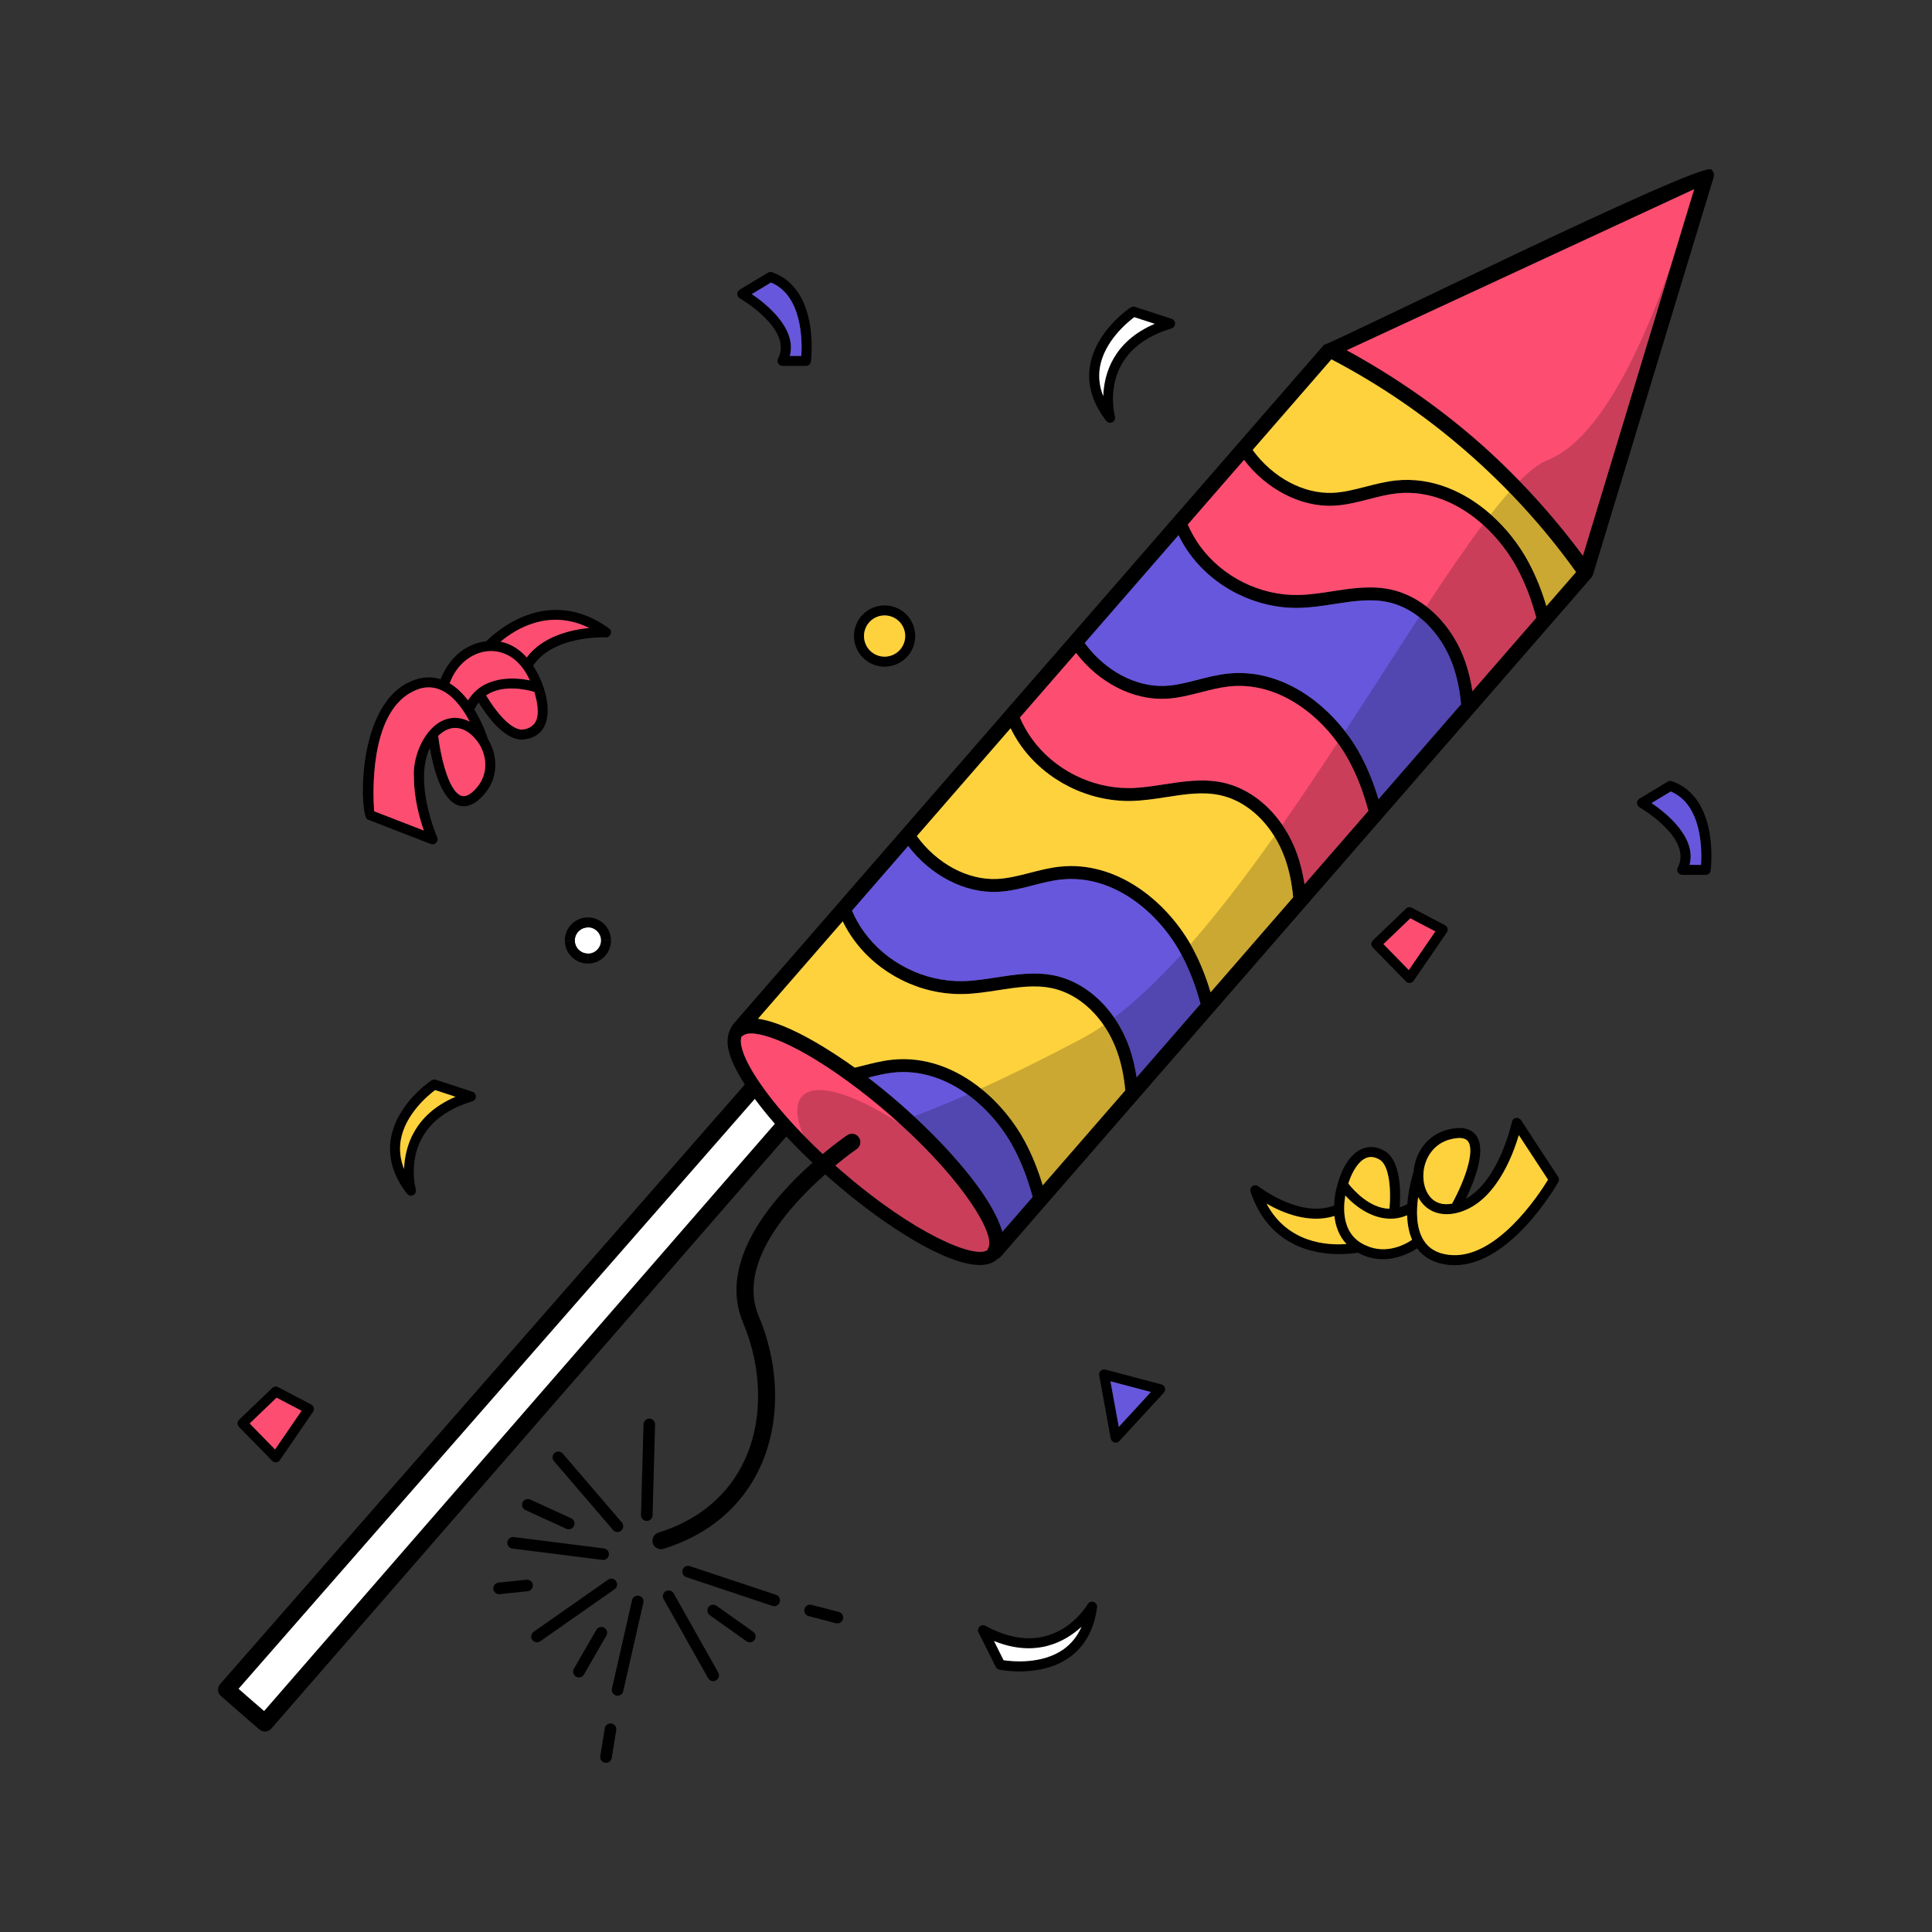 <?xml version="1.0" encoding="UTF-8"?>
<svg xmlns="http://www.w3.org/2000/svg" version="1.1" viewBox="0 0 500 500">
  <rect x="0" y="0" width="500" height="500" fill="#333333" stroke="none"/>
  <!-- Generator: Adobe Illustrator 28.7.3, SVG Export Plug-In . SVG Version: 1.2.0 Build 164)  -->
  <g>
    <g id="object">
      <g>
        <path d="M442.889,43.863c.59.51.82,1.31.59,2.05l-31.22,102.81c-.092.261-.246.495-.39.72l-152.92,175.84c-.22.25-.5.43-.82.54-1.09,1.07-2.64,1.56-4.55,1.56-8.61,0-24.44-9.89-38.22-21.87-.61-.53-1.21-1.06-1.81-1.59-9.4,8.31-22.87,23.25-17.18,36.72,5.52,13.08,5.64,27.71.31,39.15-4.74,10.18-13.37,17.45-24.97,21.04-.21.06-.43.1-.65.1-.94,0-1.81-.61-2.1-1.55-.36-1.16.29-2.4,1.45-2.75,10.38-3.21,18.08-9.68,22.28-18.7,4.81-10.33,4.67-23.63-.37-35.58-6.72-15.91,7.72-32.35,17.95-41.45-2.4-2.26-4.67-4.54-6.77-6.79l-133.28,153.25c-.38.44-.92.71-1.5.75h-.15c-.53,0-1.05-.19-1.45-.53l-9.93-8.64c-.44-.39-.71-.93-.75-1.51-.04-.59.15-1.16.54-1.6l135.78-155.16c-4.782-7.596-5.617-11.846-3.03-15.59l152.91-175.84c2.476-.465,97.576-47.6,100.25-45.38ZM409.659,143.803l28.79-94.83-89.91,41.68c11.95,6.517,23.221,14.268,33.5,23.19,10.255,8.934,19.507,19.037,27.62,29.96ZM400.209,156.863l7.67-8.81c-16.438-22.957-38.279-41.962-63.3-55.05l-20.39,23.45c5.17,7.11,13.16,11.43,20.76,11.09,2.84-.13,5.6-.84,8.53-1.6,2.49-.64,5.06-1.3,7.72-1.59,15.14-1.6,28.21,9.52,34.45,21.25,1.83,3.43,3.33,7.14,4.56,11.26ZM381.069,178.873l16.52-19c-1.27-4.74-2.87-8.91-4.89-12.7-5.72-10.74-17.57-20.92-31.15-19.49-2.41.26-4.75.86-7.24,1.5-2.96.76-6.02,1.55-9.2,1.7-8.45.38-17.32-4.22-23.16-11.86l-14.55,16.73c.85,1.94,1.88,3.78,3.11,5.49,5.8,8.02,15.57,12.91,25.46,12.74,2.91-.04,5.93-.51,8.84-.96,4.92-.76,9.99-1.55,15.06-.47,8.5,1.81,15.9,8.94,19.32,18.62.85,2.42,1.46,4.98,1.88,7.7ZM356.759,206.823l21.36-24.56c-.33-3.64-1.01-6.93-2.08-9.98-3.04-8.58-9.5-14.89-16.87-16.46-4.46-.95-9.02-.25-13.85.5-3.02.47-6.15.95-9.29,1-10.97.18-21.8-5.23-28.23-14.12-1.06-1.48-1.99-3.05-2.8-4.69l-24.27,27.9c5.18,7.12,13.18,11.44,20.77,11.09,2.84-.12,5.59-.84,8.52-1.59,2.49-.64,5.07-1.3,7.72-1.58,15.13-1.62,28.22,9.5,34.46,21.23,1.82,3.43,3.33,7.15,4.56,11.26ZM337.619,228.833l16.52-18.99c-1.27-4.74-2.87-8.91-4.89-12.71-5.72-10.74-17.56-20.92-31.16-19.48-2.41.26-4.75.86-7.24,1.5-2.96.76-6.02,1.55-9.2,1.69-8.5.39-17.32-4.21-23.16-11.85l-14.54,16.72c.84,1.94,1.88,3.79,3.11,5.49,5.71,7.9,15.24,12.75,24.98,12.75h.48c2.91-.05,5.93-.52,8.84-.97,4.91-.76,9.99-1.54,15.06-.46,8.49,1.8,15.9,8.94,19.32,18.61.85,2.43,1.46,4.98,1.88,7.7ZM313.309,256.793l21.36-24.57c-.33-3.63-1.01-6.92-2.08-9.97-3.04-8.59-9.5-14.9-16.87-16.46-4.46-.96-9.02-.25-13.85.5-3.02.47-6.15.95-9.29,1-11,.15-21.8-5.23-28.23-14.13-1.07-1.48-1.99-3.05-2.8-4.69l-24.27,27.91c5.18,7.12,13.16,11.45,20.77,11.09,2.83-.13,5.59-.84,8.52-1.59,2.49-.64,5.07-1.31,7.72-1.59,15.12-1.61,28.2,9.51,34.45,21.24,1.83,3.43,3.33,7.14,4.57,11.26ZM294.169,278.803l16.52-19c-1.27-4.74-2.88-8.91-4.9-12.7-5.72-10.74-17.56-20.93-31.15-19.48-2.41.25-4.76.85-7.24,1.49-2.96.77-6.02,1.55-9.2,1.7-8.49.39-17.32-4.21-23.16-11.86l-14.54,16.73c.84,1.94,1.88,3.78,3.11,5.49,5.8,8.02,15.53,12.9,25.46,12.75,2.9-.05,5.91-.52,8.82-.97,4.92-.76,10-1.55,15.07-.47,8.5,1.81,15.91,8.94,19.33,18.62.85,2.42,1.46,4.98,1.88,7.7ZM269.859,306.753l21.36-24.56c-.34-3.64-1.01-6.93-2.09-9.98-3.03-8.58-9.49-14.89-16.86-16.46-4.47-.95-9.03-.25-13.86.5-3.03.47-6.15.96-9.29,1.01-11.01.18-21.79-5.24-28.22-14.14-1.07-1.47-1.99-3.04-2.8-4.68l-21.93,25.21c8.3,1.12,20.36,9.29,25.04,12.66.67-.16,1.34-.32,2-.49,2.46-.63,5.01-1.28,7.63-1.56,15.13-1.62,28.2,9.5,34.45,21.23,1.83,3.43,3.33,7.15,4.57,11.26ZM259.409,318.773l7.83-9c-1.27-4.74-2.88-8.91-4.9-12.71-5.72-10.73-17.58-20.92-31.15-19.48-2.16.23-4.29.75-6.5,1.31,2.7,2.07,5.41,4.28,8.07,6.6,12.72,11.06,24.21,24.49,26.65,33.28ZM255.749,322.953c2.01-3.37-6.74-18.13-25.56-34.5-3.59-3.12-7.24-6.03-10.85-8.65-15.45-11.23-24.44-13.32-26.71-11.98-.248.154-.389.281-.65.37-.75,1.45.06,5.35,4.71,12.13,3.88,5.66,9.53,12.03,16.22,18.31,3.42-2.85,5.96-4.6,6.34-4.86,1-.68,2.37-.43,3.05.58.69,1,.43,2.37-.58,3.05-.08.06-2.34,1.62-5.51,4.24.47.42.94.84,1.42,1.25,18.86,16.4,34.64,22.96,37.91,20.61.04-.19.11-.37.21-.55ZM68.349,442.813l132.18-151.98c-1.92-2.2-3.65-4.35-5.19-6.43L61.739,437.063l6.61,5.75Z"/>
        <path d="M432.699,202.173c12.26,4.34,10.11,22.34,10.01,23.11-.08.64-.63,1.13-1.29,1.13h-6.06c-.45,0-.87-.24-1.11-.62-.23-.39-.25-.87-.04-1.28,3.94-7.57-9.76-15.5-9.9-15.58-.4-.23-.65-.65-.66-1.11,0-.46.24-.89.63-1.13l7.32-4.4c.33-.2.73-.25,1.1-.12ZM440.229,223.823c.24-3.74.31-15.58-7.84-18.98l-4.97,2.99c3.75,2.53,11.73,8.88,9.84,15.99h2.97Z"/>
        <path d="M432.389,204.843c8.15,3.4,8.08,15.24,7.84,18.98h-2.97c1.89-7.11-6.09-13.46-9.84-15.99l4.97-2.99Z" fill="#6757dc"/>
        <path d="M438.444,48.97s-.01.03-.03.1l-5.63,18.53-23.13,76.2c-8.113-10.923-17.364-21.025-27.62-29.96-10.279-8.922-21.55-16.673-33.5-23.19l89.91-41.68Z" fill="#fd4d71"/>
        <path d="M407.874,148.05l-7.67,8.81c-1.23-4.12-2.73-7.83-4.56-11.26-2.38-4.47-5.76-8.86-9.86-12.48-6.65-5.88-15.22-9.76-24.59-8.77-2.66.29-5.23.95-7.72,1.59-2.93.76-5.69,1.47-8.53,1.6-7.6.34-15.59-3.98-20.76-11.09l20.39-23.45c25.021,13.088,46.862,32.093,63.3,55.05Z" fill="#fed23d"/>
        <path d="M403.239,304.563c.27.41.29.93.05,1.35-.52.92-12.36,21.52-26.82,21.52-.63,0-1.26-.04-1.9-.12-3.43-.43-6.05-1.86-7.82-4.23-1.65,1.07-4.93,2.79-8.87,2.79-2.02,0-4.22-.46-6.46-1.69-.81.14-2.53.38-4.79.38-6.8,0-18.29-2.2-22.98-16.11-.18-.55.02-1.15.49-1.48s1.1-.31,1.55.05c.11.08,10.67,8.35,19.57,4.97.12-3.16.93-5.65,1-5.87,0-.01.01-.01.01-.01,1.33-4.59,3.58-7.73,6.32-8.83,1.82-.74,3.79-.54,5.72.57,4.3,2.47,4.21,10.82,3.93,14.61.65-.19,1.31-.47,1.98-.85.3-4.03,1.33-7.48,1.6-8.33.4-4.81,3.41-9.6,8.98-10.96,3.39-.83,5.8-.34,7.18,1.47,2.83,3.73-.36,11.79-2.61,16.44,8.67-4.8,11.88-19.73,11.91-19.9.11-.51.52-.91,1.03-1.01.52-.1,1.04.12,1.33.56l9.6,14.68ZM400.629,305.303l-7.56-11.54c-1.67,5.69-6.36,17.89-16.14,20.17-4.4,1.02-8.06-.58-9.91-4.13-.5,3.57-.55,8.05,1.41,11.17,1.35,2.16,3.46,3.39,6.47,3.77,12.25,1.55,23.49-15.77,25.73-19.44ZM375.789,311.513c3.46-6.31,5.94-13.75,4.12-16.15-.69-.91-2.2-1.08-4.49-.52-4.34,1.06-6.69,4.8-7.02,8.59.01.11,0,.23-.02.34-.05,1,.03,2,.26,2.94.33,1.4,1.81,5.75,7.15,4.8ZM365.449,320.853c-.86-1.97-1.22-4.17-1.29-6.34-1.12.47-2.22.76-3.3.85-.03.01-.06.02-.09.02-.04,0-.08,0-.12-.01-5.07.37-9.64-2.86-12.49-5.97-.57,3.4-.76,9.42,4.14,12.31,5.76,3.41,11.18.48,13.15-.86ZM359.599,312.823c.42-4.53.07-11.2-2.58-12.72-1.25-.72-2.38-.86-3.46-.42-1.83.74-3.53,3.2-4.62,6.61,1.25,1.6,5.44,6.42,10.66,6.53ZM327.779,311.503c5.44,10.22,15.69,10.83,20.69,10.45-2-2.12-2.86-4.75-3.13-7.25-6.58,2.06-13.47-.84-17.56-3.2Z"/>
        <path d="M393.069,293.763l7.56,11.54c-2.24,3.67-13.48,20.99-25.73,19.44-3.01-.38-5.12-1.61-6.47-3.77-1.96-3.12-1.91-7.6-1.41-11.17,1.85,3.55,5.51,5.15,9.91,4.13,9.78-2.28,14.47-14.48,16.14-20.17Z" fill="#fed23d"/>
        <path d="M397.584,159.87l-16.52,19c-.42-2.72-1.03-5.28-1.88-7.7-2.09-5.91-5.66-10.87-10.07-14.25-2.8-2.16-5.94-3.67-9.25-4.37-5.07-1.08-10.14-.29-15.06.47-2.91.45-5.93.92-8.84.96-9.89.17-19.66-4.72-25.46-12.74-1.23-1.71-2.26-3.55-3.11-5.49l14.55-16.73c5.84,7.64,14.71,12.24,23.16,11.86,3.18-.15,6.24-.94,9.2-1.7,2.49-.64,4.83-1.24,7.24-1.5,8.42-.89,16.17,2.69,22.21,8.09,3.7,3.32,6.76,7.32,8.94,11.4,2.02,3.79,3.62,7.96,4.89,12.7Z" fill="#fd4d71"/>
        <path d="M379.909,295.363c1.82,2.4-.66,9.84-4.12,16.15-5.34.95-6.82-3.4-7.15-4.8-.23-.94-.31-1.94-.26-2.94.02-.11.03-.23.02-.34.33-3.79,2.68-7.53,7.02-8.59,2.29-.56,3.8-.39,4.49.52Z" fill="#fed23d"/>
        <path d="M378.114,182.26l-21.36,24.56c-1.23-4.11-2.74-7.83-4.56-11.26-1.14-2.14-2.51-4.27-4.08-6.29-7.01-9.08-18.01-16.26-30.38-14.94-2.65.28-5.23.94-7.72,1.58-2.93.75-5.68,1.47-8.52,1.59-7.59.35-15.59-3.97-20.77-11.09l24.27-27.9c.81,1.64,1.74,3.21,2.8,4.69,6.43,8.89,17.26,14.3,28.23,14.12,3.14-.05,6.27-.53,9.29-1,4.83-.75,9.39-1.45,13.85-.5,2.89.62,5.65,1.96,8.11,3.89,3.81,2.99,6.91,7.36,8.76,12.57,1.07,3.05,1.75,6.34,2.08,9.98Z" fill="#6757dc"/>
        <path d="M374.619,240.273c.09.36.02.74-.19,1.04l-8.58,12.51c-.22.32-.57.53-.96.56-.04,0-.08.01-.11.01-.35,0-.69-.14-.93-.4l-8.58-8.78c-.24-.25-.38-.58-.37-.93,0-.34.15-.67.4-.91l8.58-8.23c.4-.39,1.01-.47,1.5-.21l8.58,4.5c.33.17.57.48.66.84ZM364.599,251.053l6.86-10-6.46-3.39-6.96,6.67,6.56,6.72Z"/>
        <polygon points="371.459 241.053 364.599 251.053 358.039 244.333 364.999 237.663 371.459 241.053" fill="#fd4d71"/>
        <path d="M364.159,314.513c.07,2.17.43,4.37,1.29,6.34-1.97,1.34-7.39,4.27-13.15.86-4.9-2.89-4.71-8.91-4.14-12.31,2.85,3.11,7.42,6.34,12.49,5.97.04.01.08.01.12.01.03,0,.06-.01.09-.02,1.08-.09,2.18-.38,3.3-.85Z" fill="#fed23d"/>
        <path d="M357.019,300.103c2.65,1.52,3,8.19,2.58,12.72-5.22-.11-9.41-4.93-10.66-6.53,1.09-3.41,2.79-5.87,4.62-6.61,1.08-.44,2.21-.3,3.46.42Z" fill="#fed23d"/>
        <path d="M354.134,209.84l-16.52,18.99c-.42-2.72-1.03-5.27-1.88-7.7-.99-2.79-2.31-5.37-3.89-7.67-3.89-5.67-9.39-9.66-15.43-10.94-5.07-1.08-10.15-.3-15.06.46-2.91.45-5.93.92-8.84.97h-.479c-9.74,0-19.271-4.85-24.98-12.75-1.229-1.7-2.27-3.55-3.11-5.49l14.54-16.72c5.84,7.64,14.66,12.24,23.16,11.85,3.18-.14,6.24-.93,9.2-1.69,2.49-.64,4.83-1.24,7.24-1.5,11.5-1.22,21.74,5.87,28.08,14.59,1.17,1.59,2.2,3.23,3.08,4.89,2.02,3.8,3.62,7.97,4.89,12.71Z" fill="#fd4d71"/>
        <path d="M348.469,321.953c-5,.38-15.25-.23-20.69-10.45,4.09,2.36,10.98,5.26,17.56,3.2.27,2.5,1.13,5.13,3.13,7.25Z" fill="#fed23d"/>
        <path d="M334.664,232.22l-21.36,24.57c-1.24-4.12-2.74-7.83-4.57-11.26-.21-.39-.42-.78-.64-1.17-6.48-11.28-19.19-21.63-33.81-20.07-2.65.28-5.23.95-7.72,1.59-2.93.75-5.69,1.46-8.52,1.59-7.61.36-15.59-3.97-20.77-11.09l24.27-27.91c.81,1.64,1.73,3.21,2.8,4.69,6.43,8.9,17.23,14.28,28.23,14.13,3.14-.05,6.27-.53,9.29-1,4.83-.75,9.39-1.46,13.85-.5,5.57,1.18,10.62,5.07,14.07,10.61,1.11,1.79,2.06,3.75,2.8,5.85,1.07,3.05,1.75,6.34,2.08,9.97Z" fill="#fed23d"/>
        <path d="M310.684,259.8l-16.52,19c-.42-2.72-1.03-5.28-1.88-7.7-1-2.82-2.33-5.42-3.93-7.73-3.89-5.65-9.37-9.61-15.4-10.89-5.07-1.08-10.15-.29-15.07.47-2.91.45-5.92.92-8.82.97-9.93.15-19.66-4.73-25.46-12.75-1.23-1.71-2.27-3.55-3.11-5.49l14.54-16.73c5.84,7.65,14.67,12.25,23.16,11.86,3.18-.15,6.24-.93,9.2-1.7,2.48-.64,4.83-1.24,7.24-1.49,13.55-1.45,25.36,8.68,31.1,19.39.02.03.03.06.05.09,2.02,3.79,3.63,7.96,4.9,12.7Z" fill="#6757dc"/>
        <path d="M303.219,82.513c.53.18.9.68.89,1.25s-.38,1.06-.92,1.23c-19.02,5.7-14.82,22.08-14.64,22.78.16.59-.12,1.22-.67,1.5-.19.09-.38.13-.58.13-.39,0-.77-.17-1.02-.5-3.57-4.61-4.98-9.4-4.19-14.23,1.49-9.03,10.15-14.87,10.52-15.11.33-.22.74-.28,1.12-.15l9.49,3.1ZM298.829,83.803l-5.28-1.72c-1.78,1.33-7.79,6.27-8.9,13.03-.4,2.47-.11,4.94.87,7.39.2-5.69,2.52-14.07,13.31-18.7Z"/>
        <path d="M301.489,359.183c.13.44.02.91-.29,1.24l-11.51,12.51c-.25.27-.59.42-.95.42-.12,0-.24-.02-.36-.05-.47-.14-.83-.53-.92-1.01l-2.99-16.35c-.08-.44.07-.89.39-1.19.33-.3.79-.42,1.22-.3l14.5,3.84c.44.12.78.45.91.89ZM289.549,369.263l8.29-9.01-10.45-2.77,2.16,11.78Z"/>
        <path d="M293.549,82.083l5.28,1.72c-10.79,4.63-13.11,13.01-13.31,18.7-.98-2.45-1.27-4.92-.87-7.39,1.11-6.76,7.12-11.7,8.9-13.03Z" fill="#fff"/>
        <polygon points="297.839 360.253 289.549 369.263 287.389 357.483 297.839 360.253" fill="#6757dc"/>
        <path d="M291.214,282.19l-21.36,24.56c-1.24-4.11-2.74-7.83-4.57-11.26-2.68-5.03-6.61-9.94-11.42-13.78-6.41-5.14-14.39-8.38-23.03-7.45-2.62.28-5.17.93-7.63,1.56-.66.17-1.33.33-2,.49-4.68-3.37-16.74-11.54-25.04-12.66l21.93-25.21c.81,1.64,1.73,3.21,2.8,4.68,6.43,8.9,17.21,14.32,28.22,14.14,3.14-.05,6.26-.54,9.29-1.01,4.83-.75,9.39-1.45,13.86-.5,5.21,1.11,9.97,4.59,13.37,9.57,1.42,2.06,2.6,4.38,3.49,6.89,1.08,3.05,1.75,6.34,2.09,9.98Z" fill="#fed23d"/>
        <path d="M283.049,414.573c.58.2.95.78.87,1.39-.77,5.78-3.19,10.15-7.18,12.98-4.16,2.95-9.18,3.62-12.88,3.62-2.95,0-5.07-.42-5.26-.46-.39-.08-.72-.34-.89-.69l-4.47-8.93c-.25-.5-.15-1.12.26-1.51s1.02-.48,1.52-.21c17.43,9.51,26.12-5,26.49-5.62.31-.53.95-.77,1.54-.57ZM275.249,426.823c2.04-1.45,3.59-3.4,4.65-5.82-4.19,3.86-11.78,8.11-22.65,3.69l2.48,4.97c2.2.33,9.94,1.13,15.52-2.84Z"/>
        <path d="M279.899,421.003c-1.06,2.42-2.61,4.37-4.65,5.82-5.58,3.97-13.32,3.17-15.52,2.84l-2.48-4.97c10.87,4.42,18.46.17,22.65-3.69Z" fill="#fff"/>
        <path d="M267.234,309.77l-7.83,9c-2.19-7.91-11.71-19.57-22.86-29.88h-.01c-1.24-1.16-2.51-2.29-3.78-3.4-2.66-2.32-5.37-4.53-8.07-6.6,2.21-.56,4.34-1.08,6.5-1.31,7.08-.75,13.69,1.66,19.21,5.67,5.06,3.67,9.21,8.68,11.94,13.81,2.02,3.8,3.63,7.97,4.9,12.71Z" fill="#6757dc"/>
        <path d="M255.744,322.95c-.1.18-.17.36-.21.55-3.271,2.35-19.05-4.21-37.91-20.61-.48-.41-.95-.83-1.42-1.25,3.17-2.62,5.43-4.18,5.51-4.24,1.01-.68,1.27-2.05.58-3.05-.68-1.01-2.05-1.26-3.05-.58-.38.26-2.92,2.01-6.34,4.86-1.77-1.66-3.47-3.33-5.08-4.99-4.48-4.61-8.29-9.16-11.14-13.32-4.65-6.78-5.46-10.68-4.71-12.13.262-.089.401-.216.65-.37,2.27-1.34,11.26.75,26.71,11.98,3.61,2.62,7.26,5.53,10.85,8.65.86.74,1.69,1.49,2.5,2.23,17.09,15.46,24.98,29.05,23.06,32.27Z" fill="#fd4d71"/>
        <path d="M228.929,156.683c4.38,0,7.93,3.55,7.93,7.92s-3.55,7.93-7.93,7.93-7.92-3.55-7.92-7.93,3.55-7.92,7.92-7.92ZM234.269,164.603c0-2.94-2.39-5.33-5.34-5.33s-5.33,2.39-5.33,5.33,2.39,5.34,5.33,5.34,5.34-2.39,5.34-5.34Z"/>
        <path d="M228.929,159.273c2.95,0,5.34,2.39,5.34,5.33s-2.39,5.34-5.34,5.34-5.33-2.39-5.33-5.34,2.39-5.33,5.33-5.33Z" fill="#fed23d"/>
        <path d="M217.089,417.173c.8.21,1.28,1.03,1.07,1.83-.18.68-.78,1.12-1.45,1.12-.13,0-.25-.01-.38-.04l-7.06-1.84c-.8-.21-1.28-1.02-1.07-1.83.21-.8,1.03-1.28,1.83-1.07l7.06,1.83Z"/>
        <path d="M199.849,70.463c12.26,4.34,10.11,22.33,10.01,23.1-.08.65-.63,1.13-1.29,1.13h-6.06c-.45,0-.87-.24-1.1-.62-.24-.39-.26-.87-.05-1.27,3.94-7.59-9.76-15.51-9.9-15.59-.4-.23-.65-.65-.66-1.11,0-.46.24-.89.63-1.13l7.32-4.4c.33-.2.73-.24,1.1-.11ZM207.379,92.103c.24-3.74.31-15.58-7.84-18.98l-4.97,2.99c3.75,2.53,11.73,8.88,9.84,15.99h2.97Z"/>
        <path d="M199.539,73.123c8.15,3.4,8.08,15.24,7.84,18.98h-2.97c1.89-7.11-6.09-13.46-9.84-15.99l4.97-2.99Z" fill="#6757dc"/>
        <path d="M200.839,412.743c.79.27,1.21,1.12.95,1.9-.21.63-.8,1.03-1.42,1.03-.16,0-.32-.03-.48-.08l-22.28-7.43c-.79-.26-1.21-1.11-.95-1.9.26-.78,1.11-1.21,1.9-.94l22.28,7.42Z"/>
        <path d="M200.529,290.833l-132.18,151.98-6.61-5.75,133.6-152.66c1.54,2.08,3.27,4.23,5.19,6.43Z" fill="#fff"/>
        <path d="M194.919,422.303c.68.48.84,1.42.36,2.09-.3.42-.76.64-1.23.64-.3,0-.6-.09-.87-.28l-9.48-6.74c-.68-.48-.83-1.41-.35-2.09.48-.67,1.41-.83,2.09-.35l9.48,6.73Z"/>
        <path d="M185.879,432.843c.4.72.15,1.64-.58,2.04-.23.13-.48.2-.73.2-.52,0-1.03-.28-1.31-.77l-11.52-20.47c-.41-.72-.15-1.63.57-2.04s1.64-.15,2.04.57l11.53,20.47Z"/>
        <path d="M168.079,367.143c.82.02,1.48.71,1.45,1.54l-.64,23.48c-.03.81-.69,1.46-1.5,1.46h-.04c-.83-.02-1.49-.71-1.46-1.54l.65-23.48c.02-.83.76-1.48,1.54-1.46Z"/>
        <path d="M165.369,412.983c.81.18,1.32.99,1.13,1.8l-5.21,22.9c-.16.7-.78,1.17-1.46,1.17-.11,0-.22-.01-.33-.04-.81-.18-1.32-.99-1.13-1.8l5.21-22.9c.18-.81.98-1.32,1.79-1.13Z"/>
        <path d="M160.929,394.013c.54.63.47,1.58-.16,2.12-.28.24-.63.36-.97.36-.43,0-.85-.18-1.14-.52l-15.3-17.84c-.53-.62-.46-1.57.17-2.11s1.57-.47,2.11.16l15.29,17.83Z"/>
        <path d="M159.439,409.193c.47.68.31,1.62-.37,2.09l-19.24,13.47c-.27.19-.57.28-.86.28-.48,0-.94-.23-1.23-.64-.48-.68-.31-1.62.37-2.09l19.24-13.47c.68-.48,1.61-.31,2.09.36Z"/>
        <path d="M158.229,446.033c.82.14,1.38.91,1.25,1.72l-1.17,7.2c-.11.74-.75,1.26-1.47,1.26-.08,0-.16,0-.25-.02-.81-.13-1.37-.9-1.24-1.72l1.16-7.19c.14-.82.91-1.38,1.72-1.25Z"/>
        <path d="M158.119,243.263c.01.04.01.09.01.13,0,3.3-2.68,5.98-5.98,5.98-.04,0-.09,0-.13-.01l.13-2.58c1.86,0,3.38-1.52,3.38-3.39l2.59-.13Z"/>
        <path d="M158.119,243.263l-2.59.13c0-1.86-1.52-3.38-3.38-3.38l.13-2.58c3.2.06,5.78,2.64,5.84,5.83Z"/>
        <path d="M157.589,162.603c1.053.696.425,2.447-.82,2.34-.14,0-13.53-.58-18.81,7.34,4.295,6.443,6.733,18.514-2.89,19.13-4.75,0-9.28-6.49-11.19-9.63-.42.54-.79,1.15-1.12,1.85,2.11,3.45,3.28,6.85,3.55,7.7,2.48,4.15,2.82,9.79-.92,14.15-2.27,2.64-4.53,3.65-6.7,2.97-4.47-1.38-6.57-9.79-7.44-14.88-4.26,8.95,1.82,22.96,1.89,23.12.21.48.11,1.04-.25,1.42-.362.379-.93.503-1.41.31,0,0-16.35-6.35-16.35-6.35-1.963-.476-3.209-28.072,10.079-35.19,3.041-1.64,6.001-2,8.821-1.11,1.09-2.77,4.34-8.9,11.83-9.82,2.31-2.34,15.88-14.78,31.73-3.35ZM136.319,170.133c4.15-5.51,11.44-7.16,16.14-7.62-10.38-5.14-19.06.32-22.91,3.55,2.86.56,5.09,2.19,6.77,4.07ZM138.379,187.123c1.05-1.66,1.01-4.65-.09-8.06-1.96-.57-8.17-2.05-12.48.9,2.996,4.892,8.377,12.182,12.57,7.16ZM123.169,178.753c3.93-3.51,9.71-3.56,13.94-2.67-5.088-11.452-17.278-8.908-20.73.76,1.85,1.09,3.42,2.67,4.74,4.4.58-.94,1.25-1.75,1.99-2.42.02-.03.04-.04.06-.07ZM123.419,203.793c3.681-4.352,2.352-10.261-1.4-13.61-1.08-.94-4.81-3.61-8.61.26,1.171,8.15,4.006,20.625,10.01,13.35ZM121.539,186.743c-2.735-5.6-8.458-11.553-15.1-7.57-10.84,5.84-9.93,26.49-9.61,30.78l12.86,4.99c-1.08-3.09-2.56-8.33-2.56-13.67-.561-7.708,5.688-18.86,14.41-14.53Z"/>
        <path d="M156.279,400.733c.83.1,1.41.85,1.3,1.67-.09.76-.74,1.32-1.48,1.32-.06,0-.13-.01-.19-.02l-23.31-2.94c-.82-.1-1.4-.85-1.3-1.67.11-.83.85-1.41,1.68-1.3l23.3,2.94Z"/>
        <path d="M156.379,421.243c.72.42.97,1.34.55,2.05l-5.81,10.08c-.28.48-.78.75-1.3.75-.25,0-.51-.06-.75-.2-.72-.42-.96-1.33-.55-2.05l5.82-10.08c.41-.71,1.33-.96,2.04-.55Z"/>
        <path d="M152.149,240.013c1.86,0,3.38,1.52,3.38,3.38,0,1.87-1.52,3.39-3.38,3.39-1.87,0-3.39-1.52-3.39-3.39,0-1.86,1.52-3.38,3.39-3.38Z" fill="#fff"/>
        <path d="M152.279,237.433l-.13,2.58c-1.87,0-3.39,1.52-3.39,3.38l-2.58.13c-.01-.04-.01-.09-.01-.13,0-3.29,2.68-5.97,5.98-5.97.04,0,.09,0,.13.01Z"/>
        <path d="M152.149,246.783l-.13,2.58c-3.2-.06-5.78-2.64-5.84-5.84l2.58-.13c0,1.87,1.52,3.39,3.39,3.39Z"/>
        <path d="M147.809,392.923c.75.34,1.08,1.23.74,1.98-.25.55-.8.88-1.37.88-.21,0-.42-.04-.62-.14l-10.58-4.84c-.75-.34-1.08-1.23-.74-1.98.35-.76,1.23-1.09,1.99-.74l10.58,4.84Z"/>
        <path d="M152.459,162.513c-4.7.46-11.99,2.11-16.14,7.62-1.68-1.88-3.91-3.51-6.77-4.07,3.85-3.23,12.53-8.69,22.91-3.55Z" fill="#fd4d71"/>
        <path d="M138.289,179.063c1.327,4.758,1.719,9.038-2.97,9.74-3.07.29-7.21-4.92-9.51-8.84,4.31-2.95,10.52-1.47,12.48-.9Z" fill="#fd4d71"/>
        <path d="M137.909,410.163c.08.82-.51,1.56-1.34,1.65l-7.25.75c-.05.01-.11.01-.16.01-.76,0-1.41-.57-1.49-1.35-.08-.82.52-1.56,1.34-1.64l7.25-.76c.83-.08,1.56.52,1.65,1.34Z"/>
        <path d="M137.109,176.083c-4.23-.89-10.01-.84-13.94,2.67-.02.03-.04.04-.06.07-.74.67-1.41,1.48-1.99,2.42-1.32-1.73-2.89-3.31-4.74-4.4,3.471-9.699,15.658-12.185,20.73-.76Z" fill="#fd4d71"/>
        <path d="M124.119,192.723c1.94,3.27,2.21,7.68-.7,11.07-1.54,1.79-2.87,2.52-3.96,2.18-2.88-.89-5.19-8.38-6.05-15.53,4.837-4.581,9.004-.473,10.71,2.28Z" fill="#fd4d71"/>
        <path d="M122.269,282.543c.54.18.9.68.9,1.25-.01.57-.38,1.06-.93,1.23-19.08,5.72-14.82,22.08-14.63,22.78.16.59-.12,1.22-.67,1.5-.19.09-.38.14-.58.14-.39,0-.77-.18-1.03-.51-3.57-4.61-4.97-9.39-4.18-14.22,1.49-9.04,10.15-14.88,10.52-15.12.33-.22.74-.27,1.12-.15l9.48,3.1ZM117.879,283.843l-5.27-1.73c-1.78,1.33-7.79,6.27-8.9,13.03-.4,2.47-.11,4.94.86,7.4.21-5.7,2.53-14.08,13.31-18.7Z"/>
        <path d="M113.889,178.473c3.41,1.4,5.97,5.06,7.65,8.27-8.644-4.359-15.022,6.873-14.41,14.53,0,5.34,1.48,10.58,2.56,13.67l-12.86-4.99c-.32-4.29-1.23-24.94,9.61-30.78,2.66-1.44,5.1-1.67,7.45-.7Z" fill="#fd4d71"/>
        <path d="M112.609,282.113l5.27,1.73c-10.78,4.62-13.1,13-13.31,18.7-.97-2.46-1.26-4.93-.86-7.4,1.11-6.76,7.12-11.7,8.9-13.03Z" fill="#fed23d"/>
        <path d="M81.199,364.323c.09.36.02.74-.19,1.05l-8.58,12.51c-.22.32-.57.52-.96.56h-.11c-.35,0-.68-.14-.93-.39l-8.58-8.78c-.24-.25-.37-.58-.37-.93.01-.35.15-.68.4-.92l8.58-8.22c.41-.39,1.01-.48,1.5-.22l8.58,4.51c.33.17.57.47.66.83ZM71.179,375.113l6.86-10-6.46-3.39-6.96,6.67,6.56,6.72Z"/>
        <polygon points="78.039 365.113 71.179 375.113 64.619 368.393 71.579 361.723 78.039 365.113" fill="#fd4d71"/>
        <path d="M262.334,297.06c2.02,3.8,3.63,7.97,4.9,12.71l-7.83,9c-2.19-7.91-11.71-19.57-22.86-29.88,3.87-1.43,8.46-3.27,13.85-5.64,5.06,3.67,9.21,8.68,11.94,13.81Z" opacity=".2"/>
        <path d="M289.124,272.21c1.08,3.05,1.75,6.34,2.09,9.98l-21.36,24.56c-1.24-4.11-2.74-7.83-4.57-11.26-2.68-5.03-6.61-9.94-11.42-13.78,7.3-3.3,15.92-7.52,26.03-12.88,1.9-1.01,3.81-2.18,5.74-3.51,1.42,2.06,2.6,4.38,3.49,6.89Z" opacity=".2"/>
        <path d="M305.784,247.1c2.02,3.79,3.63,7.96,4.9,12.7l-16.52,19c-.42-2.72-1.03-5.28-1.88-7.7-1-2.82-2.33-5.42-3.93-7.73,5.73-4.33,11.55-9.92,17.38-16.36.02.03.03.06.05.09Z" opacity=".2"/>
        <path d="M332.584,222.25c1.07,3.05,1.75,6.34,2.08,9.97l-21.36,24.57c-1.24-4.12-2.74-7.83-4.57-11.26-.21-.39-.42-.78-.64-1.17,7.27-8.31,14.54-17.88,21.69-27.96,1.11,1.79,2.06,3.75,2.8,5.85Z" opacity=".2"/>
        <path d="M349.244,197.13c2.02,3.8,3.62,7.97,4.89,12.71l-16.52,18.99c-.42-2.72-1.03-5.27-1.88-7.7-.99-2.79-2.31-5.37-3.89-7.67,4.86-6.95,9.65-14.11,14.32-21.22,1.17,1.59,2.2,3.23,3.08,4.89Z" opacity=".2"/>
        <path d="M376.034,172.28c1.07,3.05,1.75,6.34,2.08,9.98l-21.36,24.56c-1.23-4.11-2.74-7.83-4.56-11.26-1.14-2.14-2.51-4.27-4.08-6.29,6.7-10.25,13.13-20.34,19.16-29.56,3.81,2.99,6.91,7.36,8.76,12.57Z" opacity=".2"/>
        <path d="M392.694,147.17c2.02,3.79,3.62,7.96,4.89,12.7l-16.52,19c-.42-2.72-1.03-5.28-1.88-7.7-2.09-5.91-5.66-10.87-10.07-14.25,5.24-7.96,10.15-15.18,14.64-21.15,3.7,3.32,6.76,7.32,8.94,11.4Z" opacity=".2"/>
        <path d="M406.644,146.37c.41.56.82,1.11,1.23,1.68l-7.67,8.81c-1.23-4.12-2.73-7.83-4.56-11.26-2.38-4.47-5.76-8.86-9.86-12.48,1.67-2.12,3.26-4.06,4.79-5.77,5.766,5.973,11.164,12.318,16.07,19.02Z" opacity=".2"/>
        <path d="M432.784,67.6l-23.13,76.2c-5.054-6.774-10.492-13.254-16.39-19.31,2.72-2.73,5.19-4.61,7.36-5.47,14.28-5.65,25.74-32.64,32.16-51.42Z" opacity=".2"/>
        <path d="M255.744,322.95c-.1.18-.17.36-.21.55-3.271,2.35-19.05-4.21-37.91-20.61-.48-.41-.95-.83-1.42-1.25,3.17-2.62,5.43-4.18,5.51-4.24,1.01-.68,1.27-2.05.58-3.05-.68-1.01-2.05-1.26-3.05-.58-.38.26-2.92,2.01-6.34,4.86-1.77-1.66-3.47-3.33-5.08-4.99-1.82-4.44-2.03-7.96-.26-9.91,3.44-3.79,13.41-.72,25.12,6.95,17.09,15.46,24.98,29.05,23.06,32.27Z" opacity=".2"/>
      </g>
    </g>
  </g>
</svg>